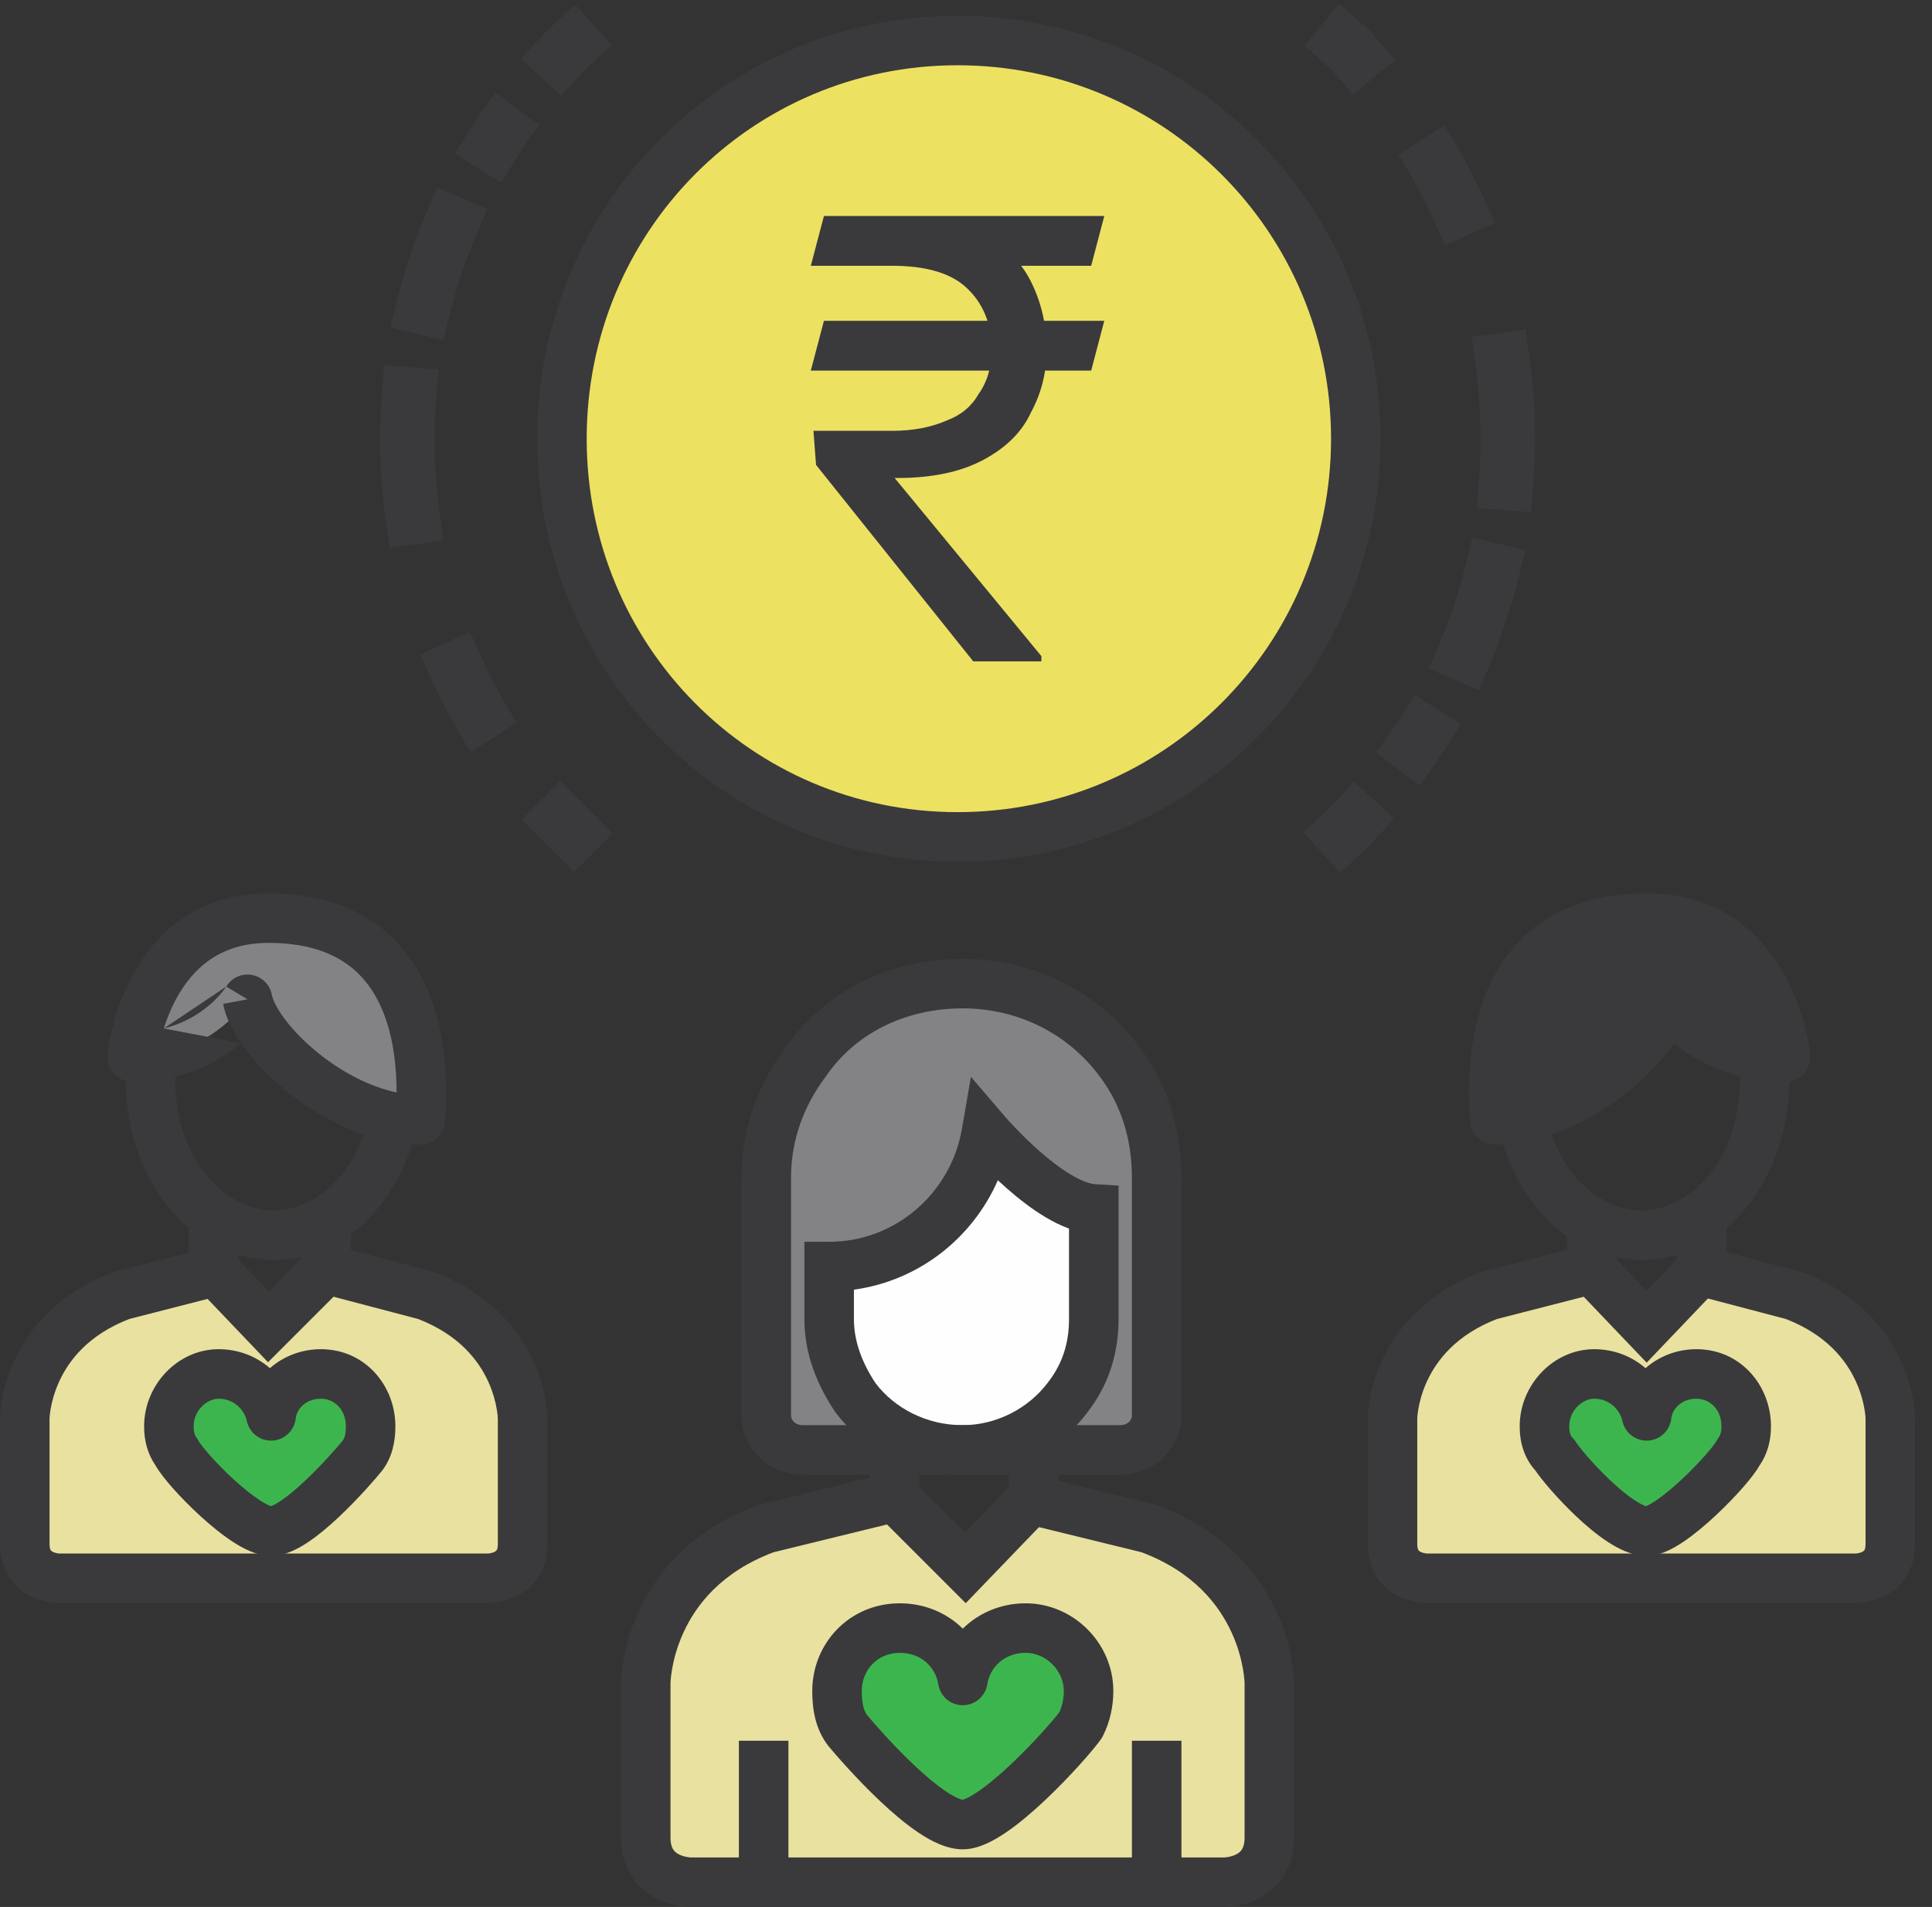 <svg width="78" height="77" viewBox="0 0 78 77" fill="none" xmlns="http://www.w3.org/2000/svg">
<rect x="0" y="0" width="78" height="77" fill="#333333" stroke="none"/>
<path d="M54.738 17.714C54.738 26.599 47.544 33.793 38.659 33.793C29.773 33.793 22.686 26.599 22.686 17.714C22.686 8.828 29.773 1.635 38.659 1.635C47.544 1.635 54.738 8.828 54.738 17.714Z" fill="#EDE162"/>
<path fill-rule="evenodd" clip-rule="evenodd" d="M38.659 2.635C30.334 2.635 23.686 9.372 23.686 17.714C23.686 26.056 30.334 32.793 38.659 32.793C46.992 32.793 53.738 26.047 53.738 17.714C53.738 9.38 46.992 2.635 38.659 2.635ZM21.686 17.714C21.686 8.284 29.212 0.635 38.659 0.635C48.097 0.635 55.738 8.276 55.738 17.714C55.738 27.152 48.097 34.793 38.659 34.793C29.212 34.793 21.686 27.143 21.686 17.714Z" fill="#3A3A3C"/>
<path fill-rule="evenodd" clip-rule="evenodd" d="M66.268 38.389C64.266 38.389 62.296 40.472 62.296 43.63C62.296 46.789 64.266 48.872 66.268 48.872C68.269 48.872 70.24 46.789 70.24 43.63C70.24 40.472 68.269 38.389 66.268 38.389ZM60.296 43.63C60.296 39.807 62.769 36.389 66.268 36.389C69.767 36.389 72.24 39.807 72.24 43.63C72.24 47.454 69.767 50.872 66.268 50.872C62.769 50.872 60.296 47.454 60.296 43.63Z" fill="#3A3A3C"/>
<path d="M72.086 42.678C72.086 42.678 71.557 37.072 66.48 37.072C59.921 37.072 60.238 43.525 60.344 45.217C63.623 45.217 67.008 42.044 67.326 40.351C67.326 40.351 68.701 42.678 72.086 42.678Z" fill="#838385"/>
<path d="M64.258 51.247L60.133 52.305C56.219 53.786 56.219 57.276 56.219 57.276C56.219 57.276 56.219 60.873 56.219 62.354C56.219 63.729 57.594 63.729 57.594 63.729H66.374H66.162H74.942C74.942 63.729 76.317 63.729 76.317 62.354C76.317 60.873 76.317 57.276 76.317 57.276C76.317 57.276 76.317 53.786 72.403 52.305L68.384 51.247L66.48 53.574L64.258 51.247Z" fill="#E9E1A0"/>
<path fill-rule="evenodd" clip-rule="evenodd" d="M65.258 50.846V49.449H63.258V51.647L66.48 55.022L69.701 51.647V49.449H67.701V50.846L66.48 52.126L65.258 50.846Z" fill="#3A3A3C"/>
<path fill-rule="evenodd" clip-rule="evenodd" d="M64.01 50.278L64.506 52.215L60.436 53.259C58.788 53.898 58.005 54.925 57.615 55.766C57.414 56.201 57.314 56.597 57.265 56.88C57.24 57.021 57.229 57.131 57.223 57.201C57.221 57.236 57.219 57.261 57.219 57.274L57.219 57.283V62.354C57.219 62.523 57.258 62.583 57.266 62.594C57.277 62.612 57.3 62.636 57.353 62.663C57.411 62.691 57.48 62.711 57.543 62.721C57.573 62.726 57.595 62.728 57.606 62.729C57.607 62.729 57.607 62.729 57.608 62.729H74.928C74.928 62.729 74.929 62.729 74.93 62.729C74.941 62.728 74.963 62.726 74.993 62.721C75.056 62.711 75.125 62.691 75.183 62.663C75.236 62.636 75.259 62.612 75.27 62.594C75.278 62.583 75.317 62.523 75.317 62.354V57.282L75.317 57.274C75.317 57.261 75.315 57.236 75.313 57.201C75.307 57.131 75.296 57.021 75.271 56.88C75.222 56.597 75.122 56.201 74.92 55.766C74.531 54.924 73.748 53.896 72.097 53.258L68.129 52.214L68.638 50.28L72.708 51.351L72.757 51.369C74.988 52.214 76.15 53.66 76.736 54.926C77.024 55.549 77.168 56.118 77.241 56.536C77.278 56.746 77.297 56.919 77.307 57.046C77.312 57.109 77.314 57.161 77.316 57.2C77.316 57.219 77.317 57.236 77.317 57.248L77.317 57.265L77.317 57.271L77.317 57.274L77.317 57.275C77.317 57.276 77.317 57.276 76.317 57.276L77.317 57.276V62.354C77.317 62.873 77.185 63.328 76.934 63.704C76.688 64.073 76.368 64.306 76.077 64.452C75.79 64.595 75.516 64.662 75.321 64.694C75.222 64.711 75.137 64.719 75.073 64.724C75.04 64.726 75.013 64.728 74.991 64.728L74.962 64.729L74.951 64.729L74.946 64.729L74.944 64.729L74.943 64.729C74.943 64.729 74.942 64.729 74.942 63.729V64.729H57.594L57.594 63.729C57.594 64.729 57.594 64.729 57.594 64.729L57.592 64.729L57.59 64.729L57.585 64.729L57.574 64.729L57.545 64.728C57.523 64.728 57.496 64.726 57.463 64.724C57.399 64.719 57.314 64.711 57.215 64.694C57.02 64.662 56.745 64.595 56.459 64.452C56.168 64.306 55.847 64.073 55.601 63.704C55.351 63.328 55.219 62.873 55.219 62.354V57.277L56.219 57.276C55.219 57.276 55.219 57.276 55.219 57.275L55.219 57.274L55.219 57.271L55.219 57.265L55.219 57.248C55.219 57.236 55.219 57.219 55.22 57.2C55.222 57.161 55.224 57.109 55.229 57.046C55.239 56.919 55.258 56.746 55.295 56.536C55.368 56.118 55.512 55.549 55.8 54.926C56.386 53.66 57.548 52.214 59.779 51.369L59.831 51.35L64.01 50.278Z" fill="#3A3A3C"/>
<path d="M68.489 55.478C67.432 55.478 66.585 56.219 66.48 57.171C66.268 56.219 65.422 55.478 64.364 55.478C63.306 55.478 62.354 56.43 62.354 57.594C62.354 58.087 62.495 58.475 62.777 58.757C63.094 59.286 65.316 61.825 66.48 61.825C67.432 61.825 69.865 59.286 70.182 58.652C70.394 58.37 70.499 58.017 70.499 57.594C70.499 56.43 69.653 55.478 68.489 55.478Z" fill="#3DB54F"/>
<path fill-rule="evenodd" clip-rule="evenodd" d="M61.354 57.594C61.354 55.911 62.721 54.478 64.364 54.478C65.166 54.478 65.885 54.77 66.434 55.245C66.979 54.764 67.707 54.478 68.489 54.478C70.271 54.478 71.499 55.946 71.499 57.594C71.499 58.162 71.361 58.712 71.03 59.185C70.875 59.458 70.61 59.785 70.355 60.075C70.045 60.428 69.658 60.829 69.25 61.208C68.846 61.585 68.401 61.959 67.975 62.247C67.762 62.391 67.535 62.526 67.307 62.628C67.091 62.724 66.8 62.825 66.48 62.825C65.881 62.825 65.315 62.523 64.908 62.257C64.462 61.966 64.017 61.588 63.624 61.216C62.924 60.554 62.269 59.793 61.988 59.378C61.536 58.878 61.354 58.248 61.354 57.594ZM64.364 56.478C63.891 56.478 63.354 56.949 63.354 57.594C63.354 57.889 63.432 57.998 63.484 58.05C63.542 58.108 63.593 58.173 63.635 58.243C63.635 58.243 63.637 58.248 63.644 58.258C63.651 58.268 63.66 58.282 63.672 58.298C63.697 58.332 63.729 58.375 63.769 58.427C63.849 58.531 63.955 58.659 64.081 58.804C64.334 59.096 64.655 59.438 64.998 59.763C65.346 60.092 65.694 60.382 66.002 60.583C66.252 60.746 66.398 60.8 66.454 60.817C66.465 60.813 66.477 60.808 66.491 60.802C66.579 60.763 66.701 60.694 66.855 60.59C67.163 60.382 67.525 60.082 67.887 59.745C68.247 59.41 68.587 59.057 68.852 58.755C68.985 58.604 69.094 58.472 69.174 58.366C69.249 58.268 69.28 58.217 69.286 58.206C69.288 58.204 69.288 58.203 69.287 58.204C69.314 58.151 69.346 58.1 69.382 58.052C69.439 57.975 69.499 57.845 69.499 57.594C69.499 56.914 69.035 56.478 68.489 56.478C67.897 56.478 67.518 56.879 67.473 57.281C67.419 57.767 67.022 58.143 66.534 58.169C66.045 58.196 65.609 57.865 65.503 57.388C65.389 56.874 64.933 56.478 64.364 56.478Z" fill="#3A3A3C"/>
<path fill-rule="evenodd" clip-rule="evenodd" d="M62.161 37.291C63.249 36.52 64.67 36.072 66.48 36.072C69.483 36.072 71.175 37.77 72.064 39.395C72.501 40.194 72.752 40.982 72.895 41.564C72.967 41.857 73.013 42.104 73.041 42.28C73.055 42.369 73.065 42.44 73.071 42.492C73.074 42.518 73.077 42.538 73.078 42.554L73.081 42.573L73.081 42.58L73.081 42.583L73.082 42.584C73.082 42.584 73.082 42.584 72.086 42.678L73.082 42.584C73.108 42.865 73.015 43.143 72.826 43.352C72.636 43.56 72.368 43.678 72.086 43.678C70.146 43.678 68.748 43.006 67.832 42.312C67.746 42.246 67.665 42.181 67.588 42.116C67.513 42.225 67.434 42.332 67.354 42.436C66.884 43.046 66.266 43.66 65.558 44.209C64.163 45.291 62.285 46.217 60.344 46.217C59.816 46.217 59.379 45.807 59.346 45.28C59.293 44.433 59.165 42.193 59.984 40.14C60.401 39.093 61.077 38.059 62.161 37.291Z" fill="#3A3A3C"/>
<path fill-rule="evenodd" clip-rule="evenodd" d="M5.078 43.63C5.078 39.807 7.55 36.389 11.049 36.389C14.549 36.389 17.021 39.807 17.021 43.63C17.021 47.454 14.549 50.872 11.049 50.872C7.55 50.872 5.078 47.454 5.078 43.63ZM11.049 38.389C9.048 38.389 7.078 40.472 7.078 43.63C7.078 46.789 9.048 48.872 11.049 48.872C13.051 48.872 15.021 46.789 15.021 43.63C15.021 40.472 13.051 38.389 11.049 38.389Z" fill="#3A3A3C"/>
<path d="M5.337 42.678C5.337 42.678 5.866 37.072 10.838 37.072C17.396 37.072 17.079 43.525 16.973 45.217C13.694 45.217 10.309 42.044 9.991 40.351C9.991 40.351 8.616 42.678 5.337 42.678Z" fill="#838385"/>
<path d="M13.165 51.247L17.185 52.305C21.099 53.786 21.099 57.276 21.099 57.276C21.099 57.276 21.099 60.873 21.099 62.354C21.099 63.729 19.724 63.729 19.724 63.729H10.944H11.155H2.375C2.375 63.729 1 63.729 1 62.354C1 60.873 1 57.276 1 57.276C1 57.276 1 53.786 4.914 52.305L9.039 51.247L10.838 53.574L13.165 51.247Z" fill="#E9E1A0"/>
<path fill-rule="evenodd" clip-rule="evenodd" d="M7.616 49.449H9.616V50.846L10.854 52.143L12.165 50.833V49.449H14.165V51.661L10.821 55.005L7.616 51.647V49.449Z" fill="#3A3A3C"/>
<path fill-rule="evenodd" clip-rule="evenodd" d="M5.218 53.259L9.288 52.215L8.791 50.278L4.612 51.35L4.56 51.369C2.329 52.214 1.167 53.66 0.582 54.926C0.294 55.549 0.149 56.118 0.076 56.536C0.039 56.746 0.02 56.919 0.011 57.046C0.006 57.109 0.003 57.161 0.002 57.2C0.001 57.219 0.001 57.236 0 57.248L5.42402e-05 57.265L1.15633e-05 57.271L2.6226e-06 57.274L6.55651e-07 57.275C1.78814e-07 57.276 0 57.276 1 57.276L0 57.276V62.354C0 62.873 0.133 63.328 0.383 63.704C0.629 64.073 0.95 64.306 1.24 64.452C1.527 64.595 1.801 64.662 1.996 64.694C2.095 64.711 2.181 64.719 2.245 64.724C2.277 64.726 2.305 64.728 2.326 64.728L2.355 64.729L2.366 64.729L2.371 64.729L2.373 64.729L2.374 64.729C2.375 64.729 2.375 64.729 2.375 63.729L2.374 64.729H19.724V63.729C19.724 64.729 19.724 64.729 19.725 64.729L19.726 64.729L19.728 64.729L19.733 64.729L19.744 64.729L19.772 64.728C19.794 64.728 19.822 64.726 19.854 64.724C19.918 64.719 20.003 64.711 20.103 64.694C20.297 64.662 20.572 64.595 20.858 64.452C21.149 64.306 21.47 64.073 21.716 63.704C21.966 63.328 22.099 62.873 22.099 62.354V57.277L21.099 57.276C22.099 57.276 22.099 57.276 22.099 57.275L22.099 57.274L22.099 57.271L22.099 57.265L22.098 57.248C22.098 57.236 22.098 57.219 22.097 57.2C22.096 57.161 22.093 57.109 22.088 57.046C22.078 56.919 22.059 56.746 22.023 56.536C21.95 56.118 21.805 55.549 21.517 54.926C20.932 53.66 19.77 52.214 17.539 51.369L17.49 51.351L13.419 50.28L12.911 52.214L16.878 53.258C18.529 53.896 19.313 54.924 19.702 55.766C19.903 56.201 20.003 56.597 20.052 56.88C20.077 57.021 20.089 57.131 20.094 57.201C20.097 57.236 20.098 57.261 20.098 57.274L20.099 57.282V57.283V62.354C20.099 62.523 20.059 62.583 20.052 62.594C20.04 62.612 20.017 62.636 19.964 62.663C19.907 62.691 19.837 62.711 19.774 62.721C19.745 62.726 19.722 62.728 19.711 62.729C19.711 62.729 19.71 62.729 19.709 62.729H2.389C2.389 62.729 2.388 62.729 2.387 62.729C2.376 62.728 2.354 62.726 2.325 62.721C2.261 62.711 2.192 62.691 2.135 62.663C2.082 62.636 2.059 62.612 2.047 62.594C2.039 62.583 2 62.523 2 62.354V57.283L2 57.274C2.001 57.261 2.002 57.236 2.005 57.201C2.01 57.131 2.022 57.021 2.046 56.88C2.096 56.597 2.196 56.201 2.397 55.766C2.786 54.925 3.569 53.898 5.218 53.259Z" fill="#3A3A3C"/>
<path d="M8.828 55.478C9.886 55.478 10.732 56.219 10.944 57.171C11.049 56.219 11.896 55.478 12.954 55.478C14.117 55.478 14.963 56.43 14.963 57.594C14.963 58.087 14.857 58.475 14.646 58.757C14.223 59.286 12.001 61.825 10.944 61.825C9.886 61.825 7.453 59.286 7.135 58.652C6.924 58.37 6.818 58.017 6.818 57.594C6.818 56.43 7.77 55.478 8.828 55.478Z" fill="#3DB54F"/>
<path fill-rule="evenodd" clip-rule="evenodd" d="M8.828 56.478C8.355 56.478 7.818 56.949 7.818 57.594C7.818 57.845 7.878 57.975 7.935 58.052C7.971 58.1 8.003 58.151 8.03 58.204C8.029 58.203 8.03 58.204 8.031 58.206C8.038 58.217 8.069 58.267 8.143 58.365C8.223 58.471 8.332 58.602 8.465 58.753C8.731 59.054 9.073 59.406 9.437 59.739C9.804 60.075 10.173 60.373 10.492 60.58C10.75 60.748 10.893 60.801 10.939 60.817C10.94 60.818 10.94 60.818 10.941 60.818C10.98 60.803 11.111 60.753 11.348 60.592C11.648 60.389 11.994 60.096 12.345 59.763C13.032 59.114 13.65 58.4 13.852 58.149C13.892 58.09 13.963 57.938 13.963 57.594C13.963 56.914 13.499 56.478 12.954 56.478C12.361 56.478 11.982 56.879 11.938 57.281C11.883 57.767 11.486 58.143 10.998 58.169C10.509 58.196 10.073 57.865 9.967 57.388C9.853 56.874 9.397 56.478 8.828 56.478ZM5.818 57.594C5.818 55.911 7.185 54.478 8.828 54.478C9.63 54.478 10.349 54.77 10.898 55.245C11.443 54.764 12.171 54.478 12.954 54.478C14.735 54.478 15.963 55.946 15.963 57.594C15.963 58.219 15.83 58.845 15.446 59.357C15.44 59.366 15.433 59.374 15.427 59.382C15.191 59.677 14.499 60.479 13.72 61.216C13.331 61.584 12.897 61.959 12.47 62.248C12.091 62.505 11.534 62.825 10.944 62.825C10.362 62.825 9.795 62.513 9.402 62.257C8.958 61.968 8.5 61.592 8.087 61.214C7.671 60.833 7.279 60.431 6.966 60.078C6.708 59.785 6.443 59.459 6.287 59.185C5.956 58.712 5.818 58.162 5.818 57.594Z" fill="#3A3A3C"/>
<path fill-rule="evenodd" clip-rule="evenodd" d="M6.333 42.773L6.332 42.775L6.332 42.774L6.333 42.773ZM6.611 41.528C6.727 41.161 6.887 40.752 7.104 40.349C7.74 39.165 8.827 38.072 10.838 38.072C12.307 38.072 13.306 38.431 14 38.922C14.698 39.417 15.166 40.102 15.476 40.88C15.913 41.978 16.01 43.188 16.011 44.112C14.963 43.89 13.898 43.337 12.984 42.629C12.396 42.173 11.903 41.676 11.547 41.215C11.175 40.733 11.012 40.366 10.974 40.167C10.898 39.757 10.575 39.438 10.165 39.366C9.757 39.295 9.348 39.481 9.135 39.836C9.135 39.835 9.135 39.835 9.135 39.835L9.134 39.837L9.132 39.839L9.132 39.841L9.131 39.842C9.131 39.842 9.131 39.842 9.131 39.842L9.991 40.351L9.009 40.535C9.109 41.07 9.384 41.616 9.733 42.122C9.661 42.183 9.585 42.245 9.505 42.306C8.606 43.001 7.232 43.678 5.337 43.678C5.055 43.678 4.787 43.56 4.597 43.352C4.408 43.143 4.315 42.865 4.341 42.584L5.337 42.678C4.341 42.584 4.341 42.584 4.342 42.584L4.342 42.583L4.342 42.58L4.343 42.574L4.345 42.554C4.346 42.539 4.349 42.518 4.352 42.492C4.358 42.441 4.368 42.37 4.382 42.282C4.409 42.105 4.455 41.86 4.525 41.567C4.666 40.986 4.913 40.199 5.342 39.401C6.213 37.782 7.877 36.072 10.838 36.072C12.647 36.072 14.069 36.52 15.156 37.291C16.24 38.059 16.916 39.093 17.334 40.14C18.152 42.193 18.024 44.433 17.971 45.28C17.938 45.807 17.501 46.217 16.973 46.217C15.032 46.217 13.154 45.291 11.759 44.209C11.051 43.66 10.434 43.046 9.963 42.436C9.884 42.334 9.807 42.228 9.733 42.122M9.135 39.836C9.134 39.836 9.133 39.838 9.132 39.84C9.128 39.847 9.118 39.861 9.104 39.882C9.074 39.925 9.025 39.993 8.954 40.078C8.813 40.249 8.591 40.485 8.283 40.723C7.883 41.032 7.334 41.347 6.611 41.528M9.135 39.836C9.133 39.838 9.132 39.84 9.131 39.842C9.131 39.842 9.131 39.842 9.991 40.351" fill="#3A3A3C"/>
<path d="M36.12 60.45L30.936 61.719C26.07 63.517 26.07 67.96 26.07 67.96C26.07 67.96 26.07 72.403 26.07 74.202C26.07 76 27.869 76 27.869 76H38.87H38.553H49.449C49.449 76 51.247 76 51.247 74.202C51.247 72.403 51.247 67.96 51.247 67.96C51.247 67.96 51.247 63.517 46.381 61.719L41.197 60.45L38.976 63.306L36.12 60.45Z" fill="#E9E1A0"/>
<path fill-rule="evenodd" clip-rule="evenodd" d="M35.882 59.478L36.358 61.421L31.231 62.677C29.117 63.473 28.098 64.81 27.589 65.929C27.327 66.502 27.197 67.028 27.132 67.407C27.1 67.595 27.084 67.745 27.077 67.842C27.073 67.89 27.072 67.926 27.071 67.946L27.07 67.965V74.202C27.07 74.476 27.136 74.616 27.183 74.686C27.235 74.764 27.311 74.828 27.417 74.881C27.527 74.936 27.649 74.968 27.752 74.985C27.801 74.994 27.84 74.997 27.863 74.999C27.87 74.999 27.876 75 27.879 75H49.438C49.441 75 49.447 74.999 49.455 74.999C49.477 74.997 49.516 74.994 49.565 74.985C49.668 74.968 49.79 74.936 49.9 74.881C50.007 74.828 50.082 74.764 50.134 74.686C50.181 74.616 50.247 74.476 50.247 74.202V67.965L50.246 67.946C50.245 67.926 50.244 67.89 50.24 67.842C50.233 67.745 50.217 67.595 50.185 67.407C50.12 67.028 49.99 66.502 49.728 65.929C49.219 64.81 48.2 63.473 46.086 62.677L40.96 61.421L41.435 59.478L46.674 60.761L46.727 60.781C49.444 61.785 50.846 63.556 51.549 65.1C51.895 65.861 52.069 66.559 52.156 67.07C52.2 67.326 52.223 67.537 52.234 67.69C52.24 67.767 52.243 67.829 52.245 67.874C52.246 67.897 52.246 67.916 52.246 67.93L52.247 67.948L52.247 67.955L52.247 67.958L52.247 67.959C52.247 67.96 52.247 67.96 51.247 67.96L52.247 67.96V74.202C52.247 74.826 52.088 75.361 51.798 75.796C51.512 76.225 51.138 76.498 50.795 76.669C50.455 76.839 50.128 76.919 49.894 76.958C49.775 76.978 49.673 76.988 49.597 76.994C49.559 76.997 49.527 76.998 49.502 76.999C49.489 76.999 49.479 77 49.47 77L49.458 77L49.453 77L49.45 77H49.45C49.449 77 49.449 77 49.449 76V77H27.869V76C27.869 77 27.868 77 27.868 77H27.867L27.864 77L27.86 77L27.848 77C27.839 77 27.828 76.999 27.815 76.999C27.79 76.998 27.758 76.997 27.72 76.994C27.645 76.988 27.543 76.978 27.423 76.958C27.189 76.919 26.862 76.839 26.522 76.669C26.179 76.498 25.805 76.225 25.519 75.796C25.23 75.361 25.07 74.826 25.07 74.202V67.961L26.07 67.96C25.07 67.96 25.07 67.96 25.07 67.959L25.07 67.958L25.07 67.955L25.071 67.948L25.071 67.93C25.071 67.916 25.072 67.897 25.072 67.874C25.074 67.829 25.077 67.767 25.083 67.69C25.095 67.537 25.117 67.326 25.161 67.07C25.248 66.559 25.422 65.861 25.769 65.1C26.472 63.556 27.873 61.785 30.59 60.781L30.643 60.761L35.882 59.478Z" fill="#3A3A3C"/>
<path d="M46.698 47.544V57.171C46.698 57.911 46.063 58.546 45.217 58.546H32.417C31.571 58.546 30.936 57.911 30.936 57.171V47.544C30.936 45.746 31.571 44.159 32.523 42.89C33.898 40.88 36.226 39.717 38.87 39.717C41.409 39.717 43.736 40.88 45.217 42.89C46.169 44.159 46.698 45.746 46.698 47.544Z" fill="#838385"/>
<path d="M44.159 48.814V53.257C44.159 54.42 43.842 55.478 43.102 56.43C42.15 57.7 40.563 58.546 38.87 58.546C37.072 58.546 35.485 57.7 34.533 56.43C33.898 55.478 33.475 54.42 33.475 53.257V51.141C36.649 51.141 39.293 48.814 39.822 45.746C39.822 45.746 42.361 48.708 44.159 48.814Z" fill="#FEFEFE"/>
<path fill-rule="evenodd" clip-rule="evenodd" d="M38.87 40.717C36.522 40.717 34.519 41.744 33.349 43.455L33.336 43.473L33.323 43.49C32.483 44.61 31.936 45.99 31.936 47.544V57.171C31.936 57.311 32.075 57.546 32.417 57.546H45.217C45.56 57.546 45.698 57.311 45.698 57.171V47.544C45.698 45.948 45.231 44.575 44.417 43.49L44.412 43.483L44.412 43.483C43.123 41.734 41.098 40.717 38.87 40.717ZM31.71 42.307C33.291 40.01 35.937 38.717 38.87 38.717C41.719 38.717 44.346 40.025 46.02 42.293C47.108 43.747 47.698 45.546 47.698 47.544V57.171C47.698 58.511 46.567 59.546 45.217 59.546H32.417C31.068 59.546 29.936 58.511 29.936 57.171V47.544C29.936 45.511 30.653 43.724 31.71 42.307Z" fill="#3A3A3C"/>
<path fill-rule="evenodd" clip-rule="evenodd" d="M40.286 47.656C39.26 50.001 37.083 51.72 34.475 52.074V53.257C34.475 54.159 34.799 55.019 35.349 55.852C36.115 56.858 37.397 57.546 38.87 57.546C40.237 57.546 41.532 56.857 42.302 55.83L42.307 55.823L42.312 55.816C42.902 55.057 43.159 54.221 43.159 53.257V49.608C42.82 49.485 42.5 49.321 42.211 49.149C41.649 48.814 41.112 48.392 40.657 47.992C40.528 47.879 40.404 47.766 40.286 47.656ZM40.582 45.095L40.585 45.1L40.603 45.12C40.62 45.139 40.645 45.168 40.679 45.206C40.746 45.28 40.846 45.389 40.971 45.521C41.223 45.785 41.575 46.137 41.976 46.489C42.38 46.843 42.815 47.181 43.235 47.431C43.672 47.691 44.003 47.803 44.218 47.816L45.159 47.871V53.257C45.159 54.617 44.783 55.894 43.896 57.037C42.761 58.546 40.885 59.546 38.87 59.546C36.757 59.546 34.874 58.551 33.733 57.03L33.717 57.008L33.701 56.985C32.992 55.922 32.475 54.673 32.475 53.257V50.141H33.475C36.145 50.141 38.388 48.181 38.837 45.576L39.198 43.481L40.582 45.095Z" fill="#3A3A3C"/>
<path fill-rule="evenodd" clip-rule="evenodd" d="M37.12 60.036V58.546H35.12V60.864L38.989 64.734L42.726 60.853V58.546H40.726V60.047L38.962 61.878L37.12 60.036Z" fill="#3A3A3C"/>
<path fill-rule="evenodd" clip-rule="evenodd" d="M29.831 76V70.288H31.831V76H29.831Z" fill="#3A3A3C"/>
<path fill-rule="evenodd" clip-rule="evenodd" d="M45.698 76V70.288H47.698V76H45.698Z" fill="#3A3A3C"/>
<path d="M41.409 65.739C40.14 65.739 39.082 66.585 38.87 67.855C38.659 66.585 37.601 65.739 36.331 65.739C34.85 65.739 33.793 66.903 33.793 68.278C33.793 68.912 33.898 69.441 34.216 69.865C34.745 70.499 37.495 73.673 38.87 73.673C40.14 73.673 43.102 70.394 43.63 69.653C43.842 69.23 43.948 68.771 43.948 68.278C43.948 66.903 42.784 65.739 41.409 65.739Z" fill="#3DB54F"/>
<path fill-rule="evenodd" clip-rule="evenodd" d="M32.793 68.278C32.793 66.378 34.271 64.739 36.331 64.739C37.312 64.739 38.216 65.115 38.87 65.763C39.524 65.115 40.429 64.739 41.409 64.739C43.336 64.739 44.948 66.35 44.948 68.278C44.948 68.92 44.809 69.532 44.525 70.1C44.502 70.147 44.474 70.192 44.444 70.234C44.13 70.675 43.208 71.729 42.215 72.667C41.714 73.141 41.166 73.613 40.641 73.973C40.379 74.153 40.103 74.319 39.826 74.443C39.56 74.562 39.228 74.673 38.87 74.673C38.207 74.673 37.562 74.32 37.081 73.998C36.556 73.647 36.021 73.188 35.54 72.734C34.573 71.823 33.724 70.837 33.447 70.505C33.437 70.492 33.426 70.478 33.416 70.465C32.911 69.792 32.793 69.009 32.793 68.278ZM36.331 66.739C35.43 66.739 34.793 67.427 34.793 68.278C34.793 68.799 34.88 69.073 35.003 69.248C35.275 69.572 36.049 70.466 36.912 71.279C37.355 71.698 37.799 72.072 38.193 72.336C38.39 72.467 38.555 72.558 38.687 72.614C38.785 72.656 38.841 72.668 38.862 72.671C38.879 72.667 38.926 72.655 39.009 72.618C39.139 72.559 39.307 72.463 39.509 72.325C39.913 72.047 40.377 71.653 40.841 71.214C41.72 70.383 42.499 69.491 42.769 69.136C42.887 68.876 42.948 68.594 42.948 68.278C42.948 67.455 42.232 66.739 41.409 66.739C40.604 66.739 39.984 67.256 39.857 68.019C39.776 68.501 39.359 68.855 38.87 68.855C38.381 68.855 37.964 68.501 37.884 68.019C37.757 67.256 37.136 66.739 36.331 66.739Z" fill="#3A3A3C"/>
<path fill-rule="evenodd" clip-rule="evenodd" d="M53.192 2.304C53.021 2.149 52.846 1.998 52.666 1.851L54.059 0.149C54.267 0.319 54.47 0.493 54.668 0.673L55.045 1.014L55.067 0.994L55.265 1.213L55.484 1.411L55.464 1.433L55.805 1.81C55.985 2.008 56.16 2.211 56.33 2.419L54.627 3.812C54.48 3.633 54.329 3.457 54.174 3.286L53.708 2.771L53.192 2.304Z" fill="#3A3A3C"/>
<path fill-rule="evenodd" clip-rule="evenodd" d="M58.31 5.064C58.906 6 59.437 6.98 59.896 7.998L60.349 9L58.344 9.906L57.891 8.903C57.475 7.981 56.994 7.094 56.454 6.245L58.31 5.064ZM61.591 13.301L61.743 14.39C61.895 15.476 61.973 16.586 61.973 17.714C61.973 18.343 61.949 18.967 61.901 19.585L61.816 20.682L59.623 20.512L59.708 19.415C59.751 18.854 59.773 18.286 59.773 17.714C59.773 16.687 59.702 15.68 59.564 14.695L59.412 13.605L61.591 13.301ZM61.575 22.218L61.317 23.287C61.021 24.515 60.627 25.706 60.141 26.852L59.711 27.865L57.686 27.005L58.116 25.992C58.554 24.959 58.91 23.882 59.178 22.772L59.436 21.702L61.575 22.218ZM58.98 29.25L58.386 30.176C58.046 30.704 57.685 31.217 57.301 31.714L55.559 30.37C55.904 29.924 56.229 29.462 56.535 28.987L57.129 28.061L58.98 29.25Z" fill="#3A3A3C"/>
<path fill-rule="evenodd" clip-rule="evenodd" d="M56.296 33.048C56.124 33.239 55.948 33.429 55.767 33.619L55.455 33.946L55.466 33.957L55.244 34.168L55.008 34.416L54.996 34.404L54.669 34.715C54.484 34.891 54.295 35.066 54.102 35.241L52.623 33.614C52.803 33.449 52.98 33.285 53.153 33.121L53.689 32.611L54.173 32.102C54.34 31.927 54.503 31.751 54.66 31.576L56.296 33.048Z" fill="#3A3A3C"/>
<path fill-rule="evenodd" clip-rule="evenodd" d="M21.061 33.09L22.617 31.534L24.733 33.65L23.177 35.205L21.061 33.09Z" fill="#3A3A3C"/>
<path fill-rule="evenodd" clip-rule="evenodd" d="M21.77 5.041C21.434 5.494 21.114 5.962 20.812 6.444L20.227 7.376L18.363 6.207L18.948 5.275C19.28 4.744 19.633 4.228 20.004 3.729L21.77 5.041ZM19.671 8.442L19.24 9.454C18.8 10.488 18.438 11.564 18.162 12.672L17.897 13.74L15.762 13.21L16.027 12.142C16.331 10.919 16.731 9.732 17.216 8.592L17.646 7.58L19.671 8.442ZM17.703 14.922L17.613 16.019C17.568 16.579 17.544 17.144 17.544 17.714C17.544 18.74 17.615 19.748 17.753 20.733L17.905 21.822L15.726 22.127L15.574 21.037C15.422 19.951 15.344 18.842 15.344 17.714C15.344 17.084 15.37 16.459 15.421 15.84L15.51 14.743L17.703 14.922ZM18.973 25.521L19.426 26.524C19.842 27.446 20.323 28.334 20.863 29.182L19.007 30.363C18.411 29.427 17.881 28.448 17.421 27.43L16.968 26.427L18.973 25.521Z" fill="#3A3A3C"/>
<path fill-rule="evenodd" clip-rule="evenodd" d="M24.691 1.818C24.515 1.975 24.34 2.138 24.164 2.305L23.655 2.789L23.146 3.325C22.982 3.498 22.817 3.675 22.653 3.856L21.025 2.376C21.2 2.183 21.376 1.994 21.551 1.81L21.862 1.482L21.851 1.47L22.099 1.234L22.309 1.012L22.32 1.023L22.647 0.712C22.838 0.531 23.028 0.354 23.219 0.182L24.691 1.818Z" fill="#3A3A3C"/>
<path d="M39.293 26.705L32.946 18.772L32.841 17.396H36.014C36.86 17.396 37.601 17.255 38.236 16.973C38.8 16.762 39.223 16.409 39.505 15.915C39.858 15.422 40.034 14.822 40.034 14.117C40.034 13.059 39.681 12.213 38.976 11.578C38.341 11.014 37.354 10.732 36.014 10.732H32.735L33.264 8.722H36.014C37.495 8.722 38.694 8.969 39.611 9.463C40.528 9.886 41.197 10.521 41.621 11.367C42.044 12.213 42.255 13.13 42.255 14.117C42.255 15.034 42.044 15.88 41.621 16.656C41.268 17.432 40.633 18.066 39.717 18.56C38.8 19.054 37.636 19.301 36.226 19.301H36.12L42.044 26.494V26.705H39.293ZM44.583 12.954L44.054 14.963H32.735L33.264 12.954H44.583ZM44.583 8.722L44.054 10.732H35.062L35.697 8.722H44.583Z" fill="#3A3A3C"/>
</svg>
